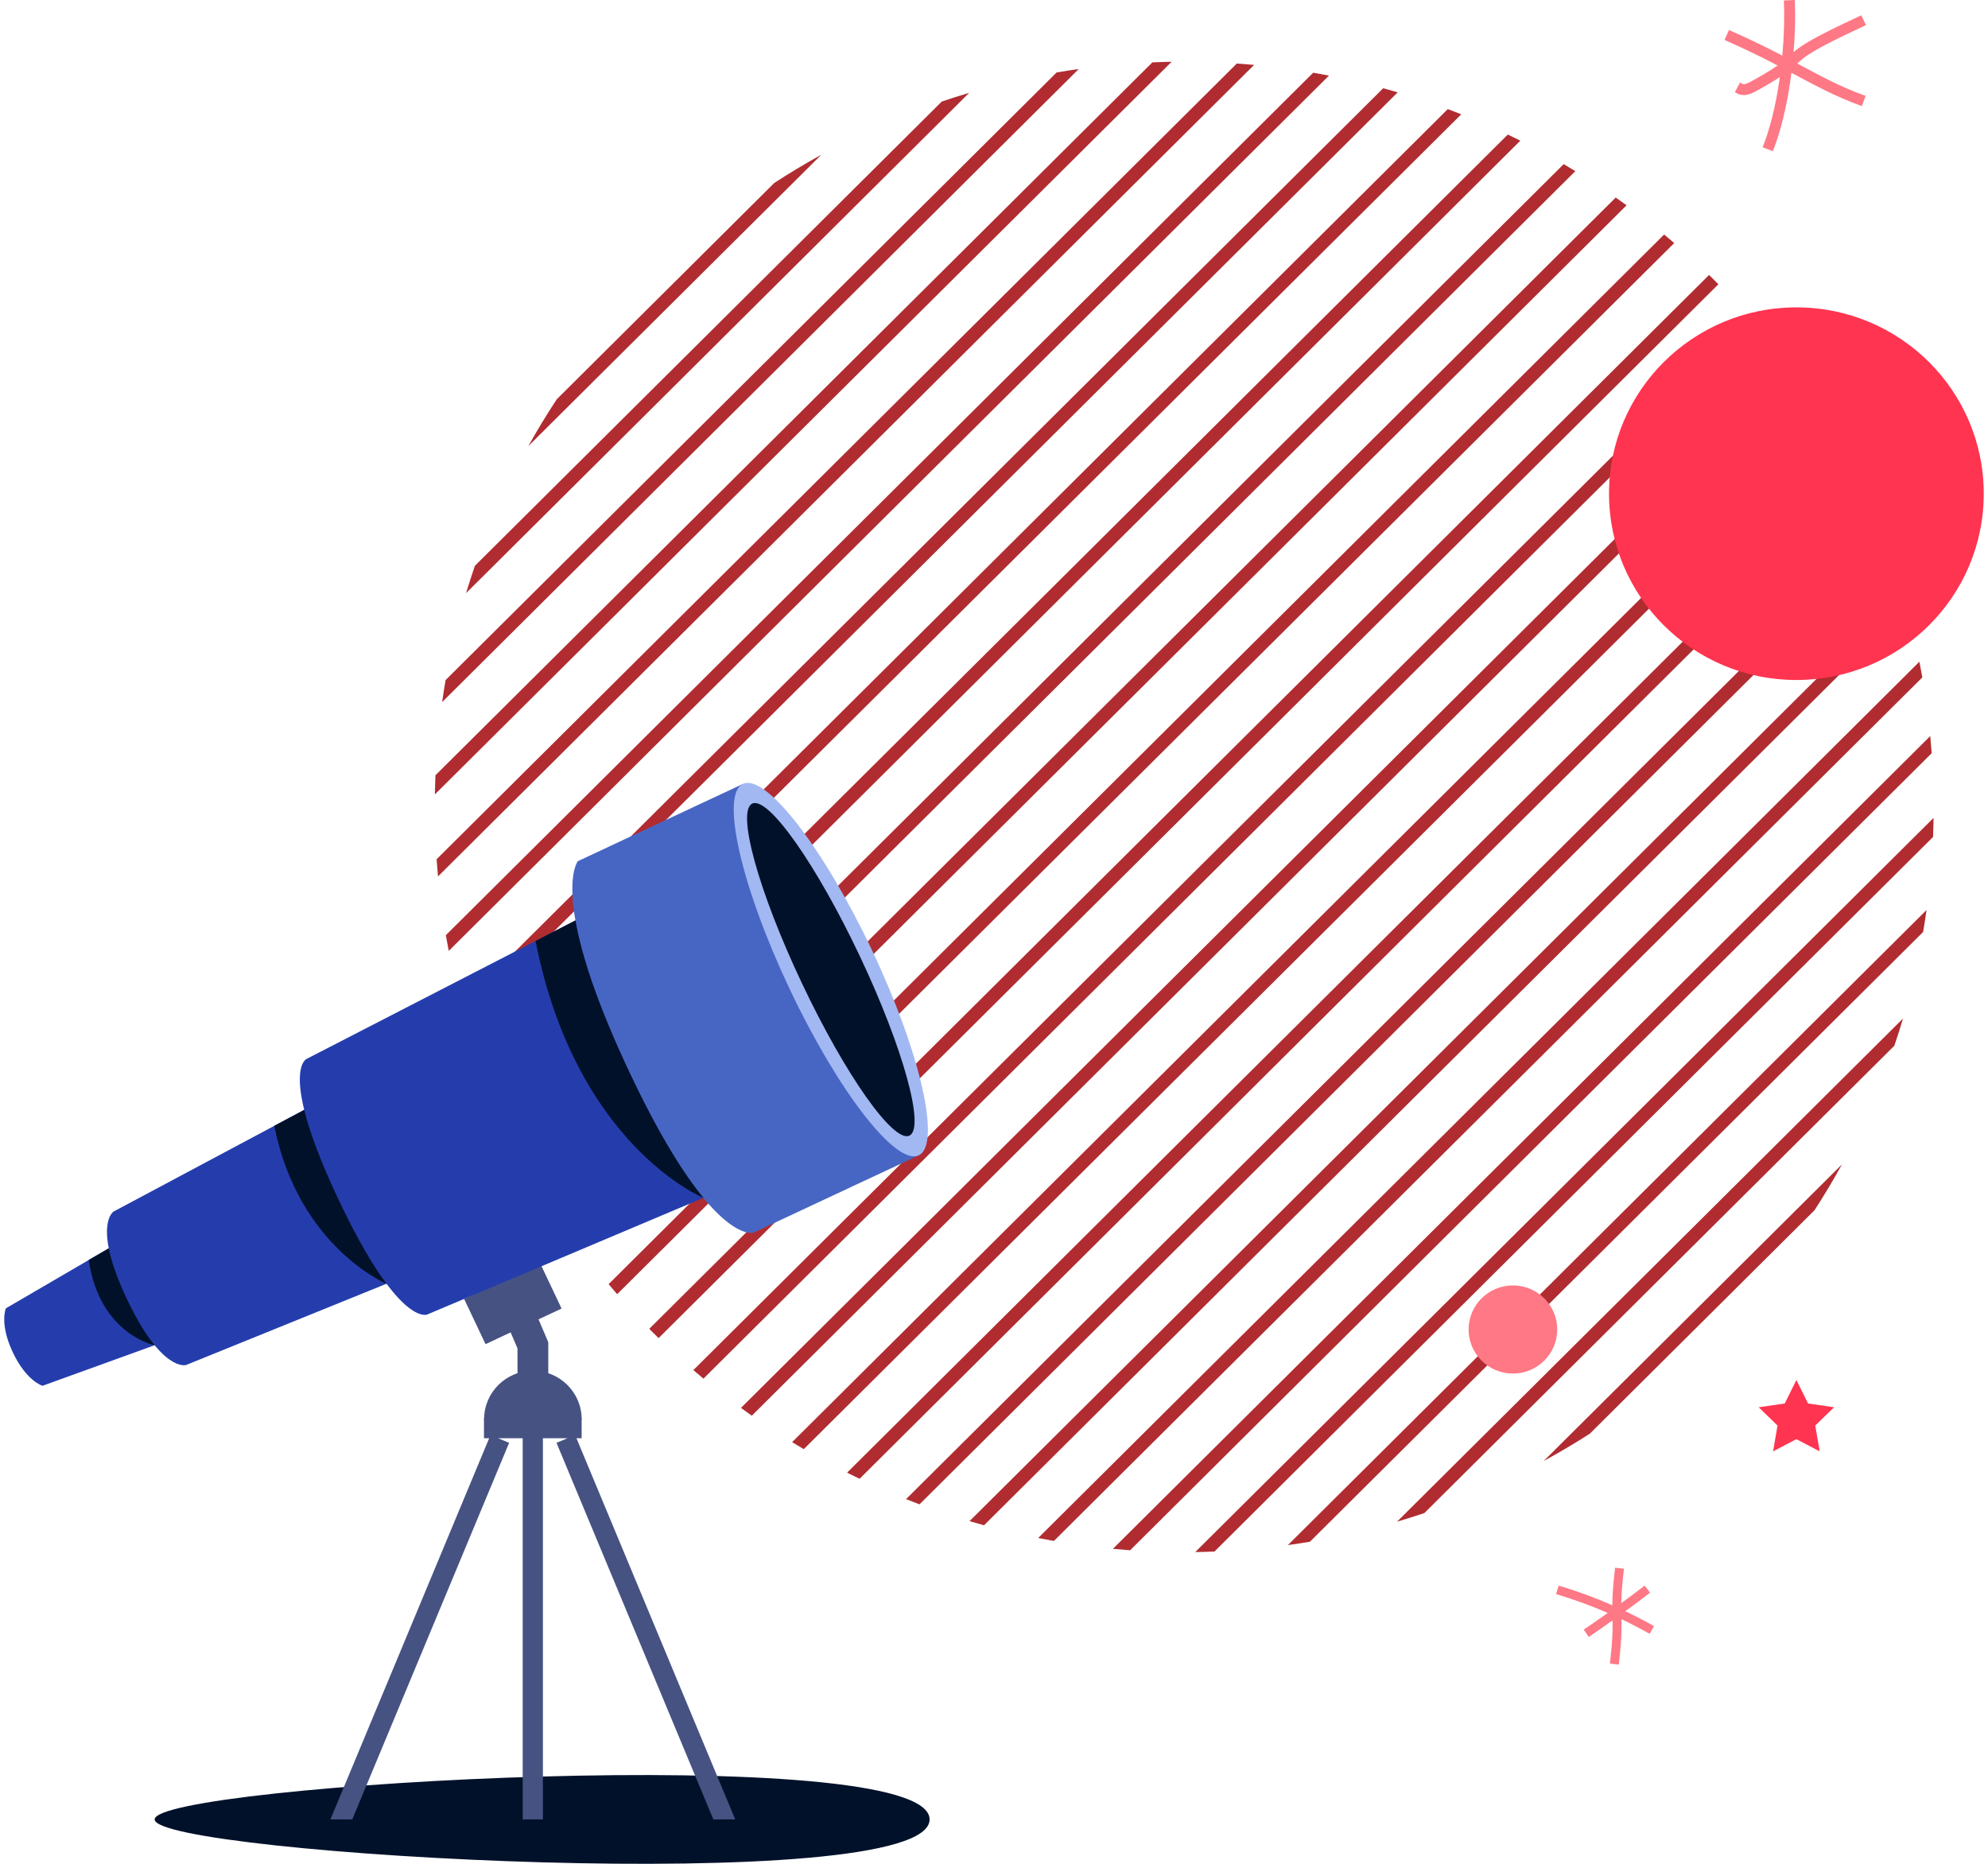 <svg xmlns="http://www.w3.org/2000/svg" width="160" height="150" fill="none" viewBox="0 0 160 150"><g clip-path="url(#clip0_25_969)"><path fill="#01112A" d="M74.817 146.429C74.817 140.055 12.445 143.596 12.445 146.429C12.445 149.262 74.817 152.803 74.817 146.429Z"/><path fill="#FF7885" d="M144.94 5.267L144.648 5.112C145.259 4.548 145.796 4.055 149.97 2.121L150.176 2.025L149.804 1.233L149.598 1.328C146.017 2.988 145.014 3.63 144.352 4.197C144.469 2.786 144.506 1.386 144.456 0.226L144.447 0L143.568 0.038L143.577 0.264C143.63 1.494 143.583 2.984 143.446 4.478C142.496 3.983 141.085 3.268 139.36 2.507L139.152 2.415L138.796 3.215L139.004 3.307C140.71 4.059 142.117 4.772 143.068 5.269C142.548 5.633 141.86 6.046 140.924 6.561C140.796 6.63 140.409 6.843 140.238 6.754L140.036 6.648L139.626 7.421L139.826 7.527C139.983 7.608 140.156 7.651 140.341 7.651C140.758 7.651 141.142 7.439 141.347 7.326C142.124 6.901 142.748 6.532 143.246 6.206C143.032 7.741 142.637 9.851 141.944 11.64L141.862 11.851L142.681 12.166L142.763 11.955C143.546 9.939 143.962 7.557 144.178 5.858L144.524 6.042C146.262 6.968 147.761 7.768 149.628 8.46L149.842 8.538L150.149 7.719L149.935 7.64C148.124 6.97 146.647 6.182 144.937 5.27L144.94 5.267Z"/><path fill="#FF7885" d="M132.969 130.785C132.274 130.396 131.548 130.022 130.811 129.67C131.541 129.139 132.195 128.65 132.665 128.284L132.805 128.176L132.363 127.613L132.224 127.721C131.78 128.066 131.167 128.524 130.484 129.022C130.492 128.493 130.53 127.718 130.68 126.428L130.7 126.253L129.986 126.171L129.967 126.346C129.801 127.776 129.768 128.618 129.765 129.193C128.411 128.6 127.016 128.085 125.615 127.661L125.447 127.61L125.237 128.293L125.406 128.345C126.752 128.752 128.094 129.244 129.394 129.81C128.699 130.307 128.071 130.743 127.611 131.052L127.464 131.151L127.864 131.742L128.01 131.644C128.475 131.333 129.098 130.898 129.783 130.409C129.798 131.202 129.783 132.059 129.59 133.715L129.57 133.89L130.284 133.971L130.304 133.796C130.519 131.941 130.516 131.049 130.499 130.313C131.222 130.657 131.934 131.024 132.615 131.406L132.768 131.492L133.121 130.87L132.967 130.784L132.969 130.785Z"/><path fill="#FF3450" d="M144.579 111.064L145.517 112.954L147.614 113.257L146.096 114.729L146.455 116.806L144.579 115.825L142.703 116.806L143.061 114.729L141.543 113.257L143.641 112.954L144.579 111.064Z"/><path fill="#B02C30" d="M149.19 37.96L68.175 118.521C68.508 118.688 68.842 118.853 69.181 119.014L149.686 38.961C149.524 38.626 149.358 38.292 149.19 37.96Z"/><path fill="#B02C30" d="M151.333 42.681L72.922 120.651C73.281 120.795 73.642 120.934 74.005 121.07L151.754 43.756C151.617 43.395 151.476 43.037 151.333 42.68V42.681Z"/><path fill="#B02C30" d="M143.949 29.469L59.635 113.309C59.924 113.52 60.215 113.729 60.508 113.936L144.579 30.337C144.371 30.046 144.161 29.756 143.949 29.469Z"/><path fill="#B02C30" d="M146.72 33.564L63.753 116.065C64.064 116.255 64.376 116.442 64.69 116.628L147.287 34.497C147.101 34.184 146.912 33.873 146.72 33.566V33.564Z"/><path fill="#B02C30" d="M137.55 22.129L52.254 106.946C52.502 107.198 52.752 107.445 53.005 107.693L138.301 22.877C138.052 22.626 137.802 22.377 137.55 22.129Z"/><path fill="#B02C30" d="M140.889 25.661L55.804 110.266C56.073 110.497 56.343 110.727 56.616 110.953L141.579 26.467C141.352 26.197 141.121 25.927 140.889 25.66V25.661Z"/><path fill="#B02C30" d="M130.036 15.899L45.989 99.475C46.195 99.766 46.404 100.056 46.617 100.344L130.911 16.522C130.621 16.311 130.329 16.104 130.036 15.898V15.899Z"/><path fill="#B02C30" d="M133.933 18.875L48.982 103.349C49.209 103.621 49.439 103.89 49.671 104.157L134.746 19.561C134.478 19.33 134.206 19.102 133.933 18.875Z"/><path fill="#B02C30" d="M121.353 10.829L40.89 90.84C41.053 91.175 41.218 91.51 41.385 91.842L122.361 11.321C122.027 11.154 121.691 10.989 121.353 10.829Z"/><path fill="#B02C30" d="M125.849 13.211L43.285 95.311C43.47 95.623 43.658 95.934 43.85 96.243L126.787 13.772C126.476 13.582 126.163 13.395 125.849 13.211Z"/><path fill="#B02C30" d="M111.322 7.103L37.141 80.867C37.249 81.256 37.36 81.644 37.475 82.029L112.49 7.433C112.102 7.318 111.712 7.208 111.322 7.101V7.103Z"/><path fill="#B02C30" d="M116.523 8.781L38.829 86.039C38.965 86.4 39.105 86.759 39.248 87.117L117.607 9.198C117.247 9.056 116.886 8.917 116.523 8.781Z"/><path fill="#B02C30" d="M99.543 5.112L35.139 69.153C35.171 69.615 35.209 70.076 35.252 70.535L100.934 5.223C100.472 5.181 100.008 5.144 99.543 5.112Z"/><path fill="#B02C30" d="M105.691 5.85L35.883 75.266C35.957 75.688 36.035 76.108 36.117 76.528L106.959 6.084C106.537 6.003 106.116 5.924 105.691 5.852V5.85Z"/><path fill="#B02C30" d="M85.039 5.832L35.863 54.732C35.761 55.319 35.669 55.91 35.584 56.504L86.821 5.554C86.224 5.637 85.631 5.731 85.039 5.832Z"/><path fill="#B02C30" d="M92.746 5.018L35.047 62.394C35.025 62.906 35.01 63.419 35.001 63.934L94.295 4.973C93.777 4.982 93.261 4.996 92.746 5.018Z"/><path fill="#B02C30" d="M62.314 14.726L44.808 32.134C44.002 33.36 43.238 34.616 42.522 35.902L66.103 12.453C64.809 13.165 63.547 13.925 62.314 14.726Z"/><path fill="#B02C30" d="M75.794 8.175L38.22 45.537C37.97 46.263 37.735 46.997 37.511 47.736L78.004 7.47C77.26 7.69 76.524 7.926 75.793 8.175H75.794Z"/><path fill="#B02C30" d="M146.036 97.403C146.815 96.201 147.552 94.97 148.246 93.712L124.241 117.582C125.507 116.892 126.744 116.16 127.953 115.384L146.036 97.403Z"/><path fill="#B02C30" d="M155.052 73.24L103.654 124.35C104.249 124.268 104.841 124.178 105.429 124.078L154.778 75.006C154.879 74.421 154.97 73.832 155.052 73.24Z"/><path fill="#B02C30" d="M153.157 81.975L112.439 122.465C113.178 122.247 113.911 122.016 114.637 121.773L152.462 84.16C152.708 83.437 152.94 82.708 153.157 81.975Z"/><path fill="#B02C30" d="M155.354 59.237L89.57 124.651C90.031 124.695 90.493 124.733 90.957 124.766L155.468 60.618C155.434 60.156 155.396 59.697 155.352 59.238L155.354 59.237Z"/><path fill="#B02C30" d="M155.618 65.825L96.198 124.911C96.714 124.904 97.229 124.89 97.742 124.87L155.577 67.36C155.596 66.85 155.612 66.338 155.618 65.825Z"/><path fill="#B02C30" d="M153.113 47.762L78.031 122.422C78.418 122.537 78.808 122.647 79.198 122.756L153.447 48.924C153.34 48.536 153.229 48.148 153.112 47.763L153.113 47.762Z"/><path fill="#B02C30" d="M154.479 53.255L83.556 123.78C83.977 123.863 84.398 123.942 84.822 124.016L154.715 54.516C154.64 54.094 154.561 53.675 154.478 53.257L154.479 53.255Z"/><path fill="#FF3450" d="M144.579 54.727C152.907 54.727 159.658 48.014 159.658 39.732C159.658 31.451 152.907 24.737 144.579 24.737C136.25 24.737 129.499 31.451 129.499 39.732C129.499 48.014 136.25 54.727 144.579 54.727Z"/><path fill="#FF7885" d="M121.764 110.168C123.525 110.168 124.952 108.749 124.952 106.999C124.952 105.248 123.525 103.829 121.764 103.829C120.004 103.829 118.577 105.248 118.577 106.999C118.577 108.749 120.004 110.168 121.764 110.168Z"/><path fill="#FF7885" d="M121.764 110.545C123.734 110.545 125.331 108.957 125.331 106.999C125.331 105.04 123.734 103.452 121.764 103.452C119.794 103.452 118.198 105.04 118.198 106.999C118.198 108.957 119.794 110.545 121.764 110.545Z"/><path fill="#465282" d="M43.474 101.672L37.354 104.536L39.077 108.178L45.197 105.314L43.474 101.672Z"/><path fill="#253DAC" d="M13.961 107.716L3.42 111.53C3.42 111.53 2.125 111.153 1.032 108.84C-0.062 106.53 0.47 105.297 0.47 105.297L10.145 99.653L13.959 107.714L13.961 107.716Z"/><path fill="#253DAC" d="M32.873 102.601L14.975 109.857C14.975 109.857 13.018 110.472 10.215 104.545C7.41 98.618 9.133 97.511 9.133 97.511L26.166 88.425L32.873 102.601Z"/><path fill="#253DAC" d="M58.872 95.451L34.383 105.792C34.383 105.792 32.125 106.848 27.26 96.57C22.395 86.29 24.655 85.233 24.655 85.233L48.279 73.064L58.872 95.451Z"/><path fill="#4766C4" d="M73.939 92.985L60.646 99.205C60.646 99.205 57.299 100.335 50.683 86.352C44.067 72.37 46.502 69.31 46.502 69.31L59.795 63.09L73.939 92.985Z"/><path fill="#A2B8F2" d="M73.94 92.982C75.773 92.124 74.091 84.737 70.185 76.482C66.278 68.227 61.626 62.23 59.794 63.087C57.961 63.945 59.642 71.332 63.549 79.587C67.455 87.842 72.108 93.839 73.94 92.982Z"/><path fill="#01112A" d="M73.191 91.397C74.478 90.795 72.69 84.324 69.198 76.944C65.705 69.564 61.831 64.069 60.544 64.672C59.256 65.274 61.044 71.745 64.537 79.125C68.029 86.505 71.904 92 73.191 91.397Z"/><path fill="#01112A" d="M10.213 104.545C9.386 102.797 8.954 101.471 8.753 100.465L7.138 101.407C8.029 107.405 12.444 108.264 12.444 108.264C11.793 107.47 11.04 106.291 10.213 104.545Z"/><path fill="#01112A" d="M24.484 89.322L22.073 90.608C24.024 100.366 31.106 103.318 31.106 103.318C30.077 101.943 28.799 99.826 27.258 96.571C25.718 93.317 24.894 90.987 24.484 89.322Z"/><path fill="#01112A" d="M46.312 74.077L43.1 75.731C46.372 92.237 56.613 96.405 56.613 96.405C55.074 94.538 53.096 91.45 50.684 86.352C47.957 80.586 46.767 76.679 46.312 74.077Z"/><path fill="#465282" d="M46.395 115.751H46.812V114.133H38.952V115.751H39.369L26.591 146.429H28.351L40.977 116.118L40.087 115.751H42.069V146.429H43.695V115.751H45.677L44.788 116.118L57.413 146.429H59.174L46.395 115.751Z"/><path fill="#465282" d="M44.126 111.199H41.649V108.52L40.198 105.12L42.479 104.158L44.126 108.02V111.199Z"/><path fill="#465282" d="M38.961 114.224C38.961 112.067 40.719 110.319 42.888 110.319C45.056 110.319 46.814 112.067 46.814 114.224H38.962H38.961Z"/></g><defs><clipPath id="clip0_25_969"><rect width="159.317" height="150" fill="#fff" transform="translate(0.342)"/></clipPath></defs></svg>
